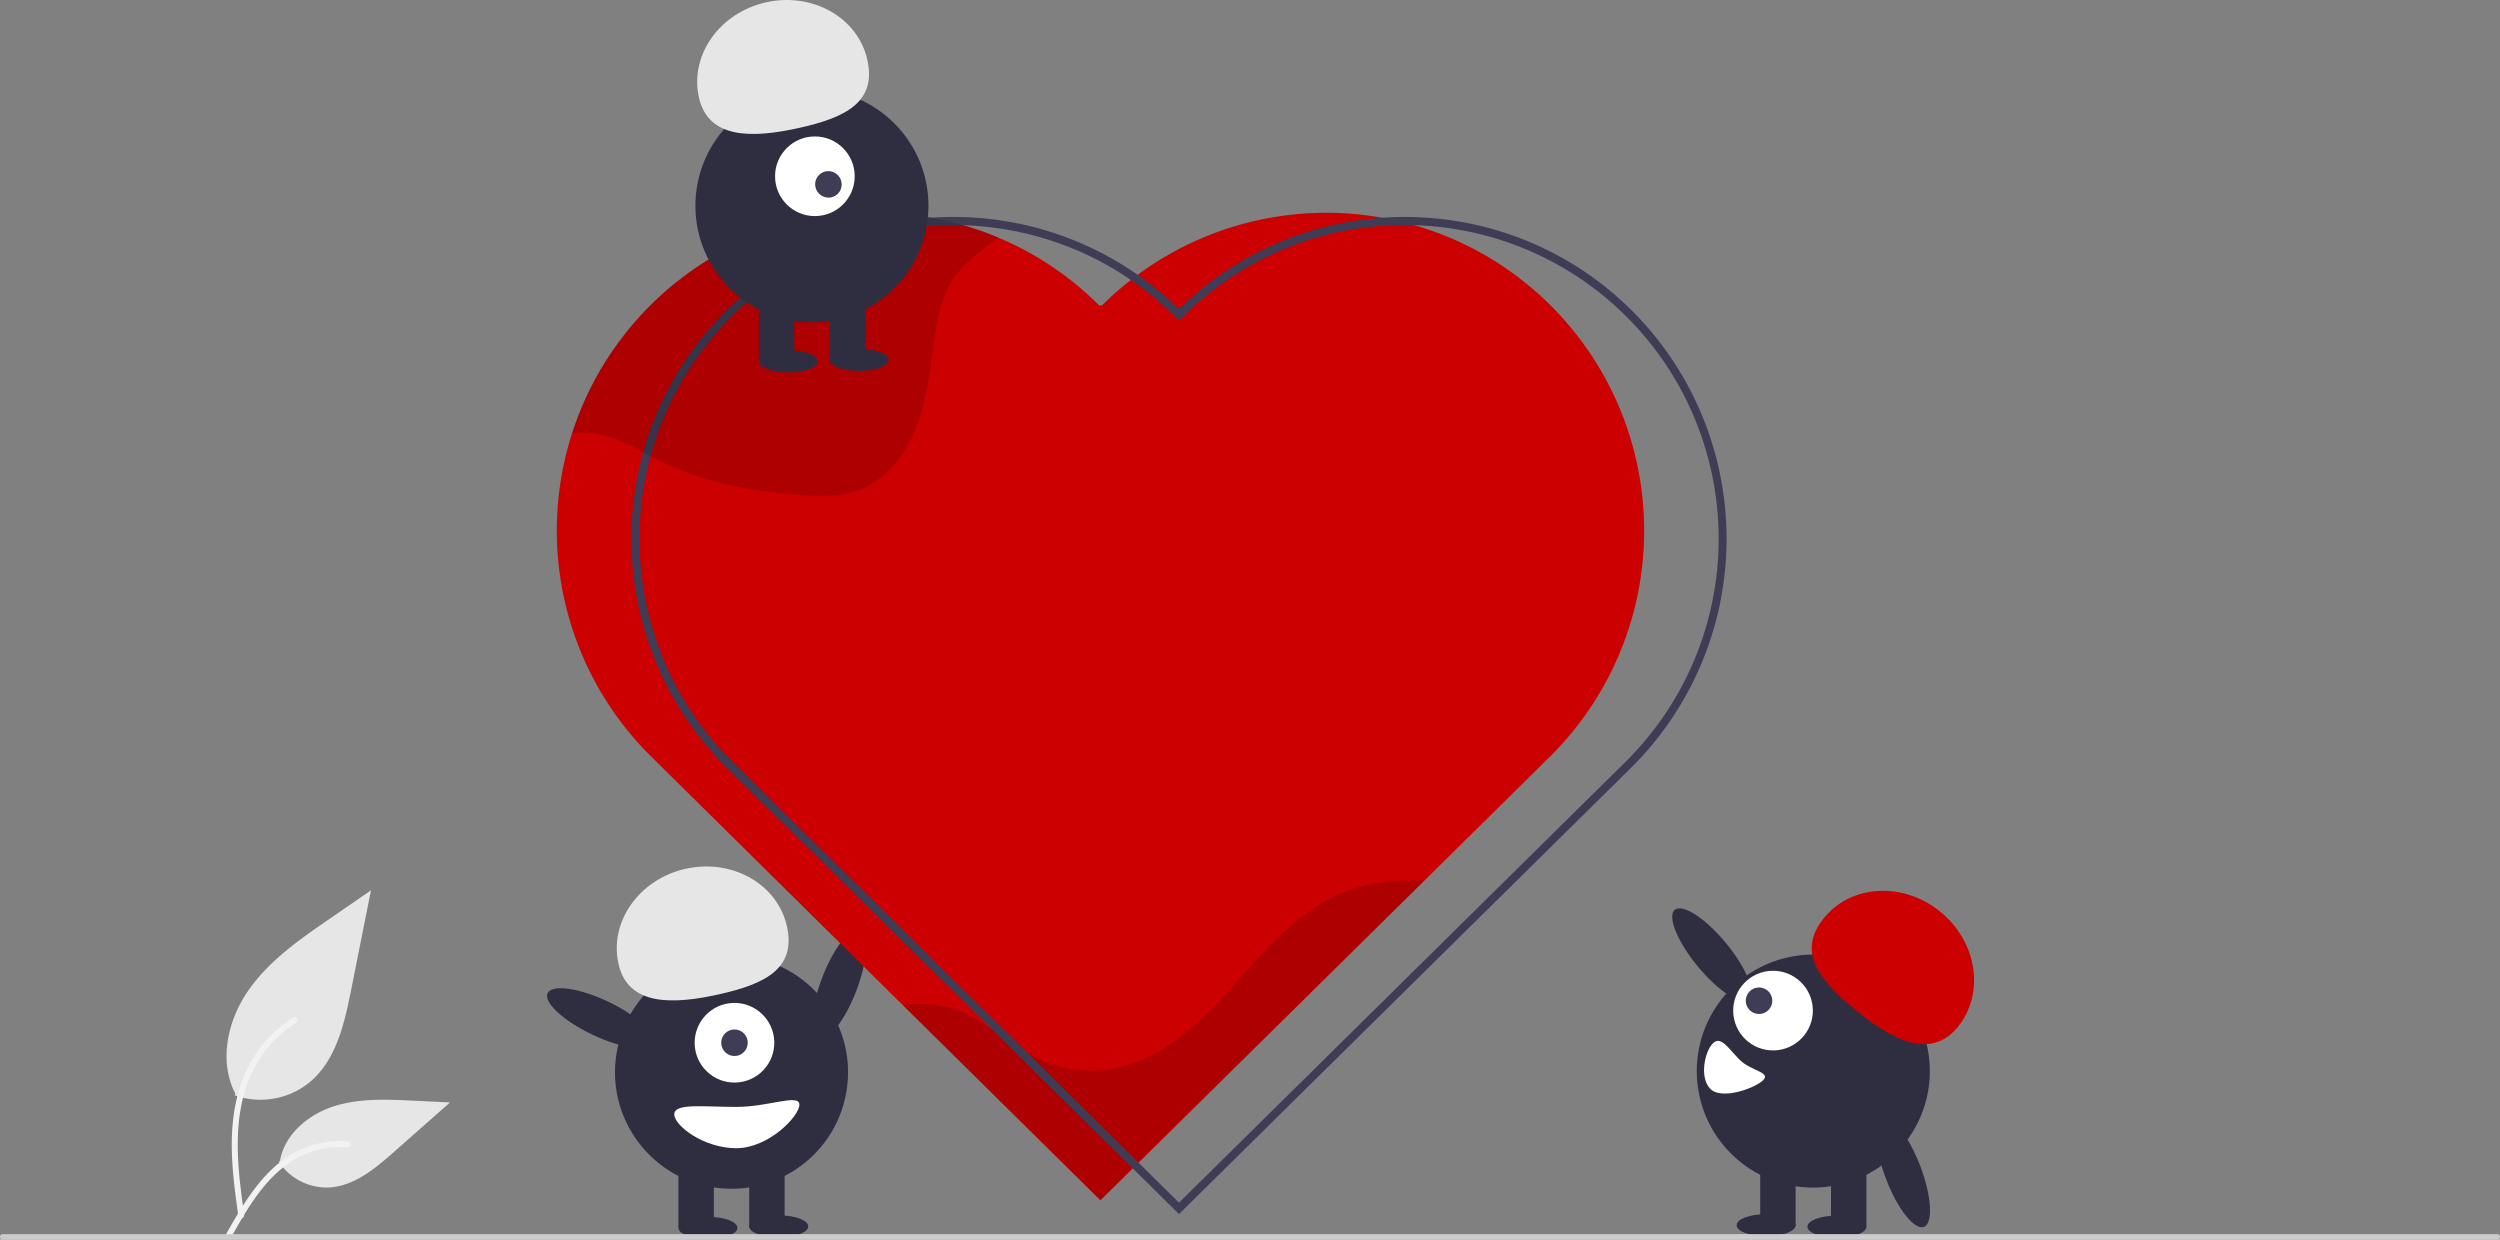 <svg id="b3c5850d-3d23-4aad-a12c-b5e8440d4fde" data-name="Layer 1" xmlns="http://www.w3.org/2000/svg" width="924" height="458.127" viewBox="0 0 924 458.127"><rect x="0" y="0" width="924" height="458.127" fill="#808080" stroke="none"/><ellipse cx="448.178" cy="584.715" rx="21.534" ry="6.76" transform="translate(-396.012 573.659) rotate(-69.082)" fill="#2f2e41"/><circle cx="408.371" cy="617.237" r="43.067" transform="translate(-404.309 700.528) rotate(-80.783)" fill="#2f2e41"/><rect x="250.746" y="430.1" width="13.084" height="23.442" fill="#2f2e41"/><rect x="276.913" y="430.1" width="13.084" height="23.442" fill="#2f2e41"/><ellipse cx="261.649" cy="453.814" rx="10.903" ry="4.089" fill="#2f2e41"/><ellipse cx="287.816" cy="453.269" rx="10.903" ry="4.089" fill="#2f2e41"/><circle cx="409.462" cy="606.333" r="14.719" transform="translate(-155.634 -208.647) rotate(-1.683)" fill="#fff"/><circle cx="271.462" cy="385.397" r="4.906" fill="#3f3d56"/><path d="M366.595,577.185c-3.477-15.574,7.639-31.31,24.829-35.149s33.944,5.675,37.422,21.249-7.915,21.318-25.105,25.156S370.072,592.759,366.595,577.185Z" transform="translate(-138 -220.936)" fill="#e6e6e6"/><ellipse cx="359.863" cy="597.253" rx="6.76" ry="21.534" transform="translate(-471.984 445.523) rotate(-64.626)" fill="#2f2e41"/><path d="M387.217,632.774c0,4.215,10.853,12.539,22.897,12.539s23.335-11.867,23.335-16.082-11.292.818-23.335.818S387.217,628.558,387.217,632.774Z" transform="translate(-138 -220.936)" fill="#fff"/><path d="M711.26,500.2,664.48,546.37,558.76,650.69l-2.14,2.11L544.7,664.56,519.71,639.87l-2.2-2.17-45.69-45.13h-.01L457.17,578.1l-8.65-8.55-25.76-25.44-3.479-3.44-41.06-40.56a117.658,117.658,0,0,1-20.52-27.63c-.5-.91-.97-1.83-1.43-2.75A117.507,117.507,0,0,1,480.98,301.2h.01c.38.06.75.12,1.13.2a113.605,113.605,0,0,1,11.91,2.77A117.093,117.093,0,0,1,523.15,317.1q1.425.885,2.82,1.8a118.172,118.172,0,0,1,18.47,15.09l.35-.35.35.35a118.542,118.542,0,0,1,10.83-9.58c.83-.65,1.67-1.29,2.51-1.91a117.449,117.449,0,0,1,90.51-21.06,111.921,111.921,0,0,1,11.92,2.78q1.965.555,3.9,1.2c1.04.34,2.08.69,3.11,1.07a116.425,116.425,0,0,1,24.39,12.1q2.505,1.635,4.94,3.42A117.547,117.547,0,0,1,711.26,500.2Z" transform="translate(-138 -220.936)" fill="#cc0000"/><path d="M664.48,546.37,558.76,650.69l-2.14,2.11L544.7,664.56,519.71,639.87l-2.2-2.17-45.69-45.13c7.34-1.71,18.62.64,22.75,2.68,9.79,4.83,17.84,12.76,27.78,17.28A46.138,46.138,0,0,0,550.68,615.66c17.82-3.74,31.61-17.52,43.77-31.08,12.16-13.57,24.59-28.13,41.68-34.42C645.14,546.84,654.82,546.09,664.48,546.37Z" transform="translate(-138 -220.936)" opacity="0.15"/><path d="M741.34,335.92a118.157,118.157,0,0,0-52.53-30.55c-1.32-.37-2.63-.7-3.96-1.01A116.831,116.831,0,0,0,667.46,301.57c-1.02-.1-2.04-.17-3.07-.22a115.155,115.155,0,0,0-15.43.06,118.397,118.397,0,0,0-74.84,33.45l-.36-.36-.36.36a118.614,118.614,0,0,0-46.7-28.08c-.99-.32-1.99-.63-2.99-.92a119.673,119.673,0,0,0-41.62-4.45c-.39.02-.78.05-1.16.09a118.306,118.306,0,0,0-69.4,29.4c-1.82,1.6-3.61,3.28-5.35,5.02A119.143,119.143,0,0,0,379.54,463.47c.35.94.73,1.87,1.13,2.8a118.153,118.153,0,0,0,25.51,37.95l38.92,38.42,3.06,3.03,84.22,83.13,2.17,2.15,22.12,21.84,17.09,16.87L741.34,504.21A119.129,119.129,0,0,0,741.34,335.92ZM739.23,502.08,573.76,665.44l-14.95-14.76-21.65-21.37-2.17-2.14-82.58-81.53-3.01-2.97L408.3,502.09A115.193,115.193,0,0,1,383.54,465.37c-.4-.93-.78-1.86-1.13-2.79A116.134,116.134,0,0,1,408.3,338.04q2.791-2.79,5.71-5.34H414.02a115.381,115.381,0,0,1,66.48-28.16q4.905-.42,9.82-.42c1.23,0,2.45.02,3.68.06a116.099,116.099,0,0,1,29.65,4.8c.99.29,1.98.6,2.96.93a114.156,114.156,0,0,1,29.33,14.49,115.614,115.614,0,0,1,16.41,13.64l1.06,1.06.35-.35.35.35,1.06-1.06a115.674,115.674,0,0,1,85.71-33.86c1.27.04,2.54.1,3.81.19,1.02.06,2.04.13,3.05.23a115.123,115.123,0,0,1,19.09,3.35c1.34.34,2.67.71,3.99,1.12A115.959,115.959,0,0,1,739.23,502.08Z" transform="translate(-138 -220.936)" fill="#3f3d56"/><path d="M506.88,308.71c-6.42,5.07-13.31,9.75-17.48,16.68-3.07,5.12-4.4,11.07-5.39,16.95-1.92,11.44-2.74,23.16-6.5,34.13-3.75,10.97-11.07,21.45-21.92,25.54-6.73,2.53-14.15,2.39-21.32,1.9-17.69-1.2-35.5-4.37-51.42-12.16-8.9-4.36-17.53-10.24-27.42-10.89a25.395,25.395,0,0,0-6.02.33A117.494,117.494,0,0,1,480.98,301.2h.01c.38.06.75.12,1.13.2a113.605,113.605,0,0,1,11.91,2.77A117.482,117.482,0,0,1,506.88,308.71Z" transform="translate(-138 -220.936)" opacity="0.15"/><path d="M224.764,625.77a28.748,28.748,0,0,0,27.761-4.89c9.723-8.161,12.772-21.606,15.252-34.056L275.114,550l-15.36,10.577c-11.046,7.606-22.342,15.456-29.99,26.473s-10.987,26.056-4.842,37.977Z" transform="translate(-138 -220.936)" fill="#e6e6e6"/><path d="M226.077,670.352c-1.555-11.324-3.153-22.794-2.063-34.24.969-10.165,4.07-20.093,10.383-28.234a46.968,46.968,0,0,1,12.05-10.92c1.205-.761,2.314,1.149,1.114,1.906a44.651,44.651,0,0,0-17.662,21.31c-3.845,9.78-4.463,20.442-3.8,30.831.401,6.283,1.25,12.525,2.106,18.759a1.144,1.144,0,0,1-.771,1.358,1.111,1.111,0,0,1-1.358-.771Z" transform="translate(-138 -220.936)" fill="#f2f2f2"/><path d="M241.052,650.314a21.162,21.162,0,0,0,18.439,9.517c9.334-.443,17.116-6.958,24.121-13.143l20.719-18.294L290.618,627.738c-9.861-.472-19.977-.912-29.37,2.129s-18.055,10.36-19.773,20.082Z" transform="translate(-138 -220.936)" fill="#e6e6e6"/><path d="M221.683,676.862c7.483-13.241,16.162-27.956,31.671-32.659a35.342,35.342,0,0,1,13.321-1.375c1.414.122,1.061,2.302-.351,2.18a32.833,32.833,0,0,0-21.259,5.624c-5.994,4.08-10.661,9.753-14.612,15.768-2.42,3.685-4.587,7.525-6.755,11.361-.693,1.226-2.718.341-2.017-.899Z" transform="translate(-138 -220.936)" fill="#f2f2f2"/><circle cx="300.091" cy="76.051" r="43.067" fill="#2f2e41"/><rect x="280.465" y="109.85" width="13.084" height="23.442" fill="#2f2e41"/><rect x="306.632" y="109.85" width="13.084" height="23.442" fill="#2f2e41"/><ellipse cx="291.368" cy="133.565" rx="10.903" ry="4.089" fill="#2f2e41"/><ellipse cx="317.536" cy="133.02" rx="10.903" ry="4.089" fill="#2f2e41"/><circle cx="301.181" cy="65.148" r="14.719" fill="#fff"/><ellipse cx="444.181" cy="289.084" rx="4.886" ry="4.921" transform="translate(-212.34 177.701) rotate(-44.987)" fill="#3f3d56"/><path d="M396.314,256.936c-3.477-15.574,7.639-31.31,24.829-35.149s33.944,5.675,37.422,21.249-7.915,21.318-25.105,25.156S399.791,272.51,396.314,256.936Z" transform="translate(-138 -220.936)" fill="#e6e6e6"/><ellipse cx="770.709" cy="573.814" rx="6.76" ry="21.534" transform="translate(-326.969 400.543) rotate(-39.512)" fill="#2f2e41"/><circle cx="808.201" cy="616.798" r="43.067" transform="translate(-226.364 -83.512) rotate(-9.217)" fill="#2f2e41"/><rect x="676.743" y="429.661" width="13.084" height="23.442" fill="#2f2e41"/><rect x="650.576" y="429.661" width="13.084" height="23.442" fill="#2f2e41"/><ellipse cx="678.924" cy="453.375" rx="10.903" ry="4.089" fill="#2f2e41"/><ellipse cx="652.756" cy="452.83" rx="10.903" ry="4.089" fill="#2f2e41"/><path d="M823.28,593.819c-13.578-11.219-21.124-21.507-10.96-33.808s29.411-13.178,42.989-1.959,16.344,30.287,6.18,42.588S836.857,605.039,823.28,593.819Z" transform="translate(-138 -220.936)" fill="#cc0000"/><circle cx="793.311" cy="594.45" r="14.719" transform="translate(-155.119 -197.377) rotate(-1.683)" fill="#fff"/><circle cx="650.138" cy="369.868" r="4.906" fill="#3f3d56"/><path d="M771.063,606.572c-2.981,2.981-5.088,12.644-.895,16.837s16.515-.268,19.495-3.248-4.509-3.353-8.702-7.545S774.043,603.592,771.063,606.572Z" transform="translate(-138 -220.936)" fill="#fff"/><ellipse cx="841.394" cy="654.275" rx="6.76" ry="21.534" transform="translate(-316.142 122.586) rotate(-20.918)" fill="#2f2e41"/><path d="M1061,679.064H139a1,1,0,0,1,0-2h922a1,1,0,0,1,0,2Z" transform="translate(-138 -220.936)" fill="#ccc"/></svg>
